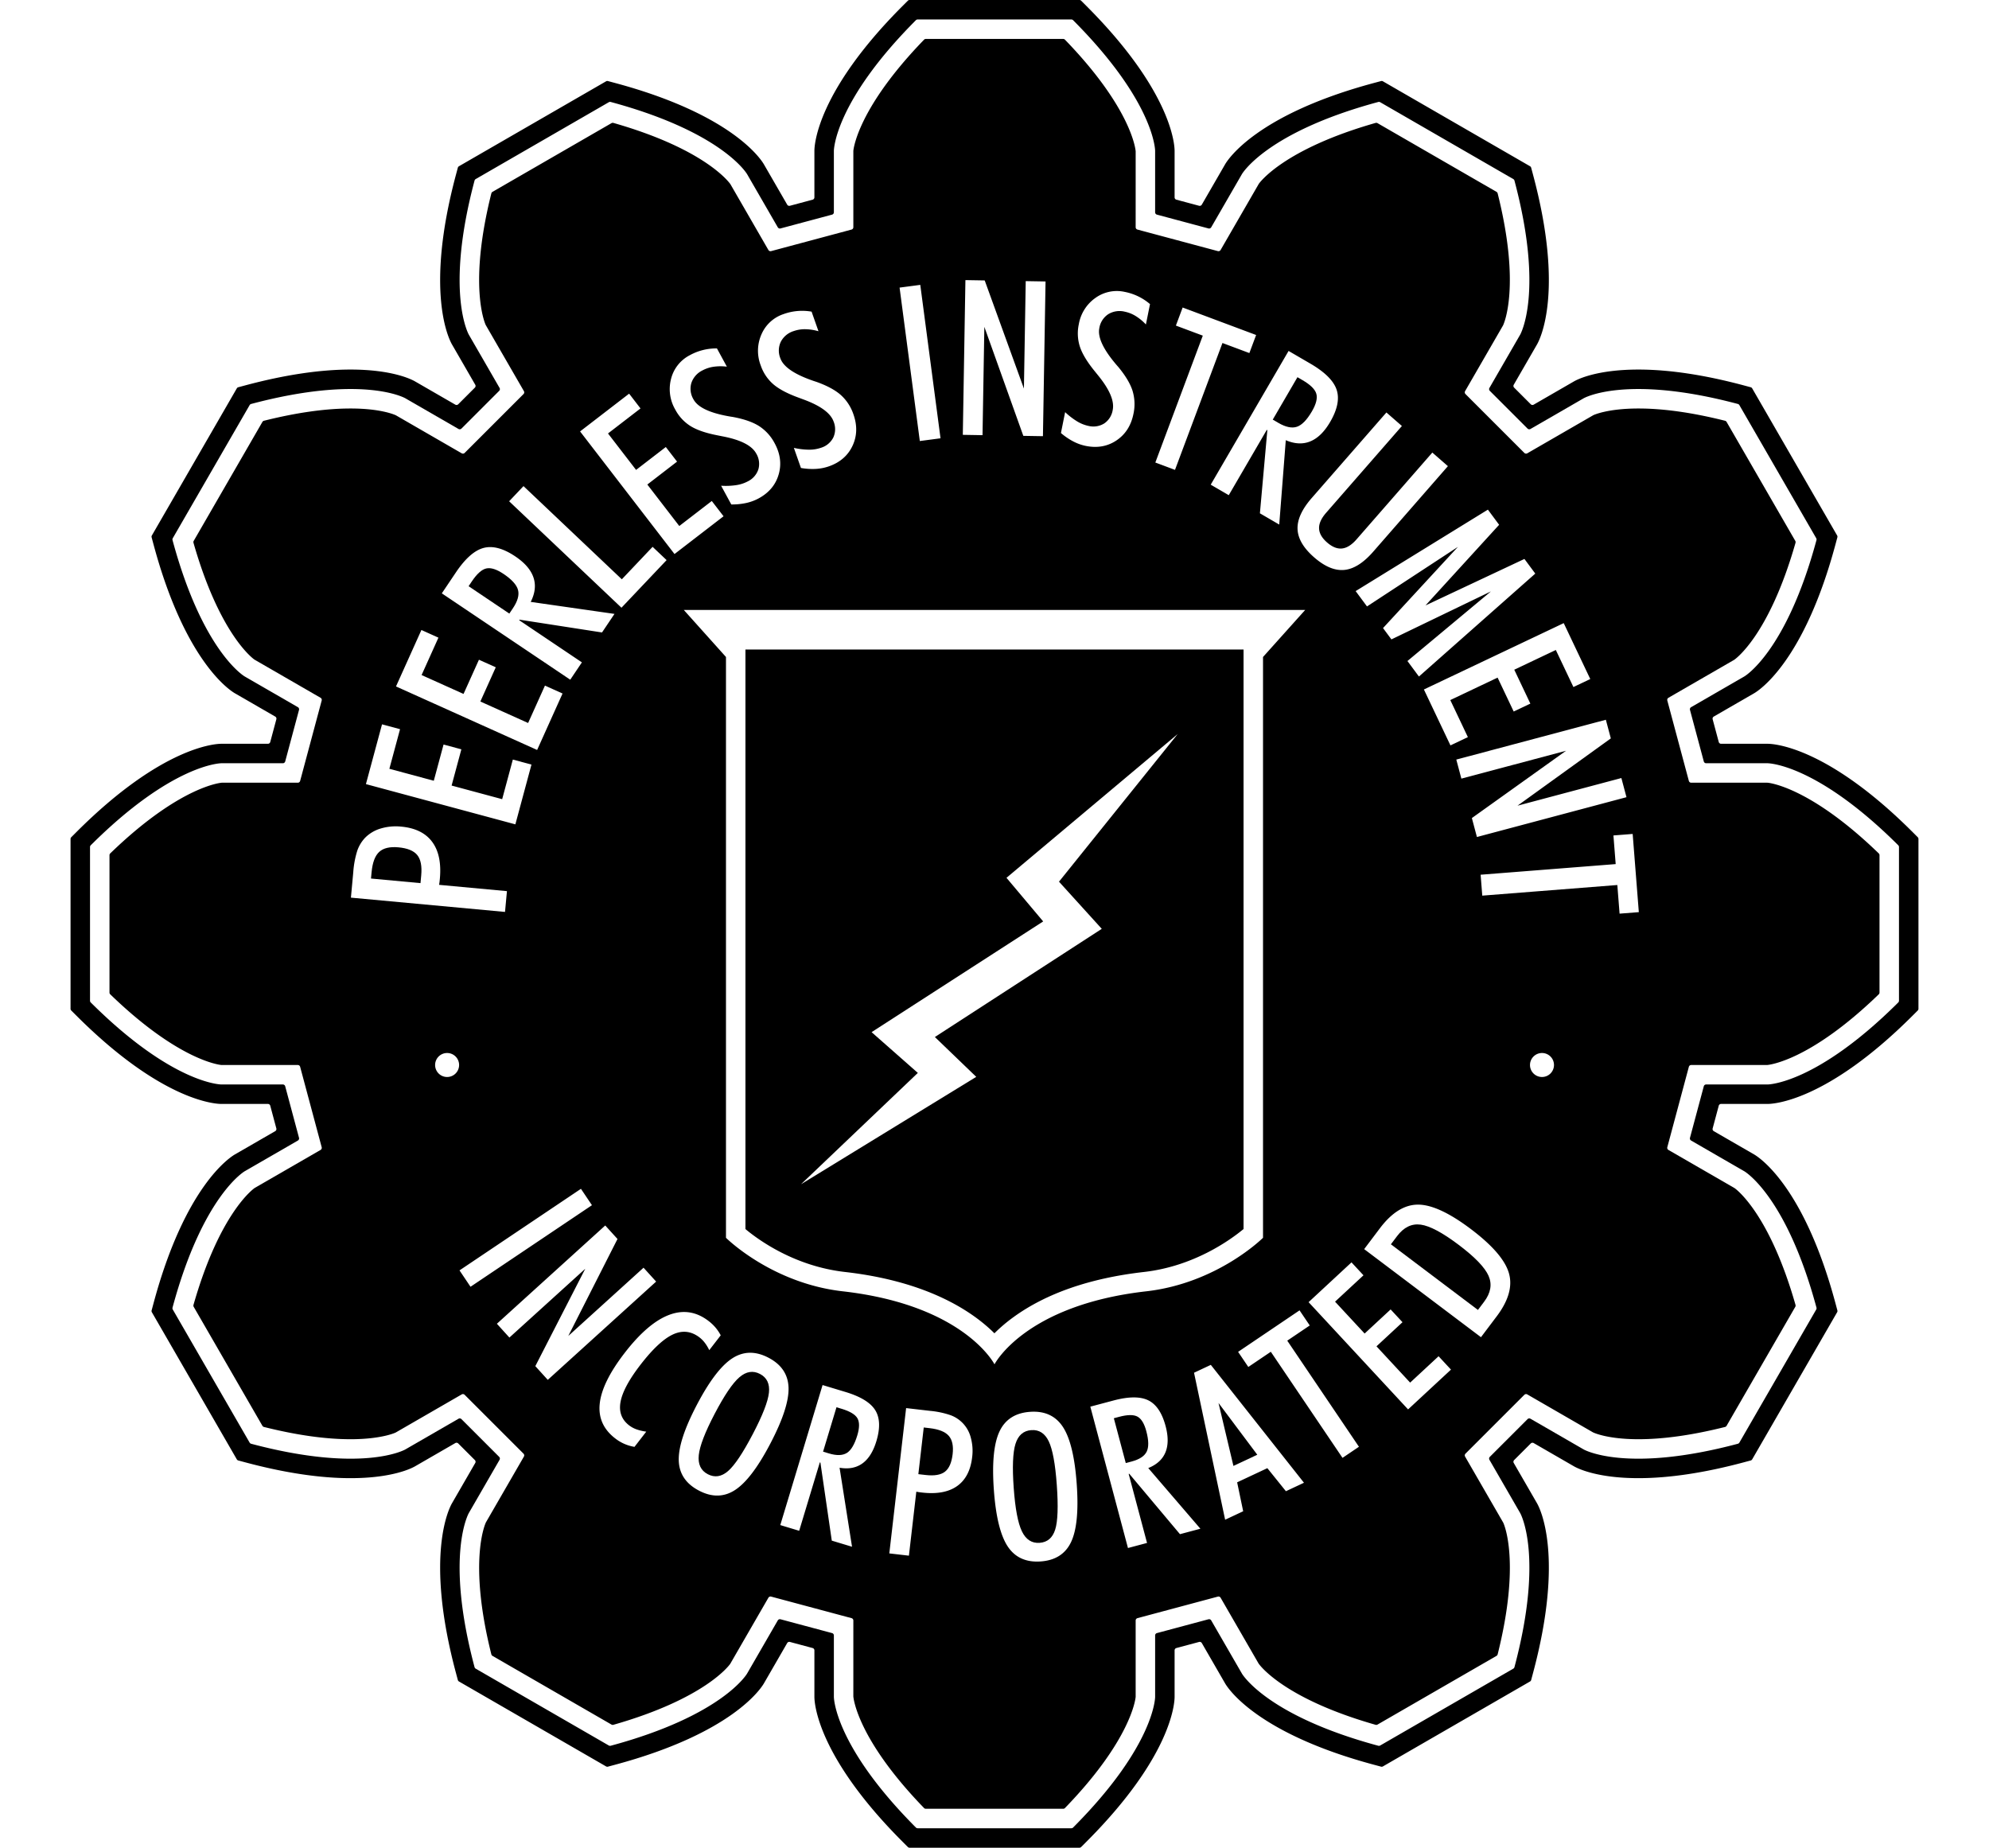 <svg xmlns="http://www.w3.org/2000/svg" viewBox="0 0 1185.818 1101.695">
  <title>solid-logo</title>
  <g>
    <g>
      <path class="a" d="M625.25,859.383q-3.443-7.18-10.401-6.68-7.014.506-9.42,8.165-2.406,7.66-1.066,26.31,1.331,18.475,4.877,25.854,3.549,7.38,10.565,6.875,6.955-.502,9.29-7.915,2.334-7.414.949-26.662Q628.693,866.562,625.25,859.383Z"/>
      <path class="a" d="M501.846,840.015l-3.146-.949L490.706,865.543l3.489,1.054q6.861,2.07,10.661-.275,3.796-2.351,6.249-10.469,2.036-6.75.108-10.171Q509.278,842.261,501.846,840.015Z"/>
      <path class="a" d="M678.179,844.669q-3.443-1.896-10.945.102l-3.177.844,7.116,26.73,3.523-.938q6.925-1.845,8.924-5.838,1.998-3.991-.187-12.192Q681.622,846.568,678.179,844.669Z"/>
      <path class="a" d="M237.568,505.223q-7.741-.719-11.486,2.712-3.745,3.431-4.554,12.177l-.346,3.712,29.515,2.735.425-4.594q.769-8.306-2.364-12.152Q245.622,505.972,237.568,505.223Z"/>
      <path class="a" d="M773.175,254.463q4.485-1.488,9.001-9.241,3.749-6.445,2.604-10.44-1.148-3.996-8.25-8.128l-3.004-1.751-14.722,25.287,3.333,1.941Q768.692,255.948,773.175,254.463Z"/>
      <path class="a" d="M453.1,819.217q-6.236-3.26-12.308,1.99-6.079,5.25-14.742,21.819-8.583,16.412-9.445,24.553-.863,8.145,5.37,11.406,6.177,3.231,12.061-1.848,5.887-5.08,14.83-22.178,8.723-16.677,9.567-24.593Q459.275,822.451,453.1,819.217Z"/>
      <path class="a" d="M300.206,342.201q-6.189-4.157-10.25-3.273-4.064.888-8.646,7.705l-1.938,2.885L303.653,365.845l2.151-3.2q4.234-6.296,3.041-10.865Q307.654,347.211,300.206,342.201Z"/>
      <polygon class="a" points="749.58 867.377 726.464 836.518 735.357 874.048 749.58 867.377"/>
      <path class="a" d="M554.229,851.533l-3.503-.402-3.219,27.829,4.333.501q7.83.906,11.534-1.972,3.698-2.878,4.58-10.474.842-7.303-2.318-10.913Q562.477,852.487,554.229,851.533Z"/>
      <path class="a" d="M869.631,742.222q-14.496-10.933-22.609-12.038-8.107-1.101-14.116,6.861l-3.67,4.866,51.895,39.136,3.667-4.866q5.973-7.915,2.675-15.453Q884.179,753.191,869.631,742.222Z"/>
    </g>
    <path class="a" d="M1143.336,499.187l-2.98-2.98c-51.252-51.253-83.097-52.732-86.56-52.732h-27.715a1.437,1.437,0,0,1-1.388-1.066l-3.629-13.545a1.438,1.438,0,0,1,.67-1.617l24-13.858c2.998-1.73,29.836-18.935,48.596-88.947l1.092-4.068a1.438,1.438,0,0,0-.143-1.092L1044.635,231.565a1.437,1.437,0,0,0-.873-.67l-4.07-1.09c-23.42-6.274-44.569-9.457-62.865-9.457-24.961,0-36.422,5.889-38.465,7.069l-24,13.856a1.437,1.437,0,0,1-1.735-.229l-9.915-9.915a1.438,1.438,0,0,1-.229-1.735l13.856-24.002c1.732-2.998,16.372-31.316-2.389-101.33l-1.09-4.069a1.437,1.437,0,0,0-.67-.873L824.475,48.477a1.437,1.437,0,0,0-1.091-.144l-4.07,1.09c-70.015,18.761-87.217,45.6-88.949,48.598l-13.859,24.002a1.437,1.437,0,0,1-1.617.67L701.346,119.064a1.437,1.437,0,0,1-1.065-1.388V89.96c0-3.463-1.479-35.306-52.734-86.561l-2.977-2.978A1.438,1.438,0,0,0,643.554 0H542.264a1.438,1.438,0,0,0-1.017.421l-2.977,2.978C487.016,54.654,485.537,86.497,485.537,89.96v27.715a1.437,1.437,0,0,1-1.065,1.388L470.928,122.693a1.437,1.437,0,0,1-1.617-.67l-13.859-24.002c-1.732-2.998-18.933-29.837-88.949-48.598l-4.07-1.09a1.437,1.437,0,0,0-1.091.144L273.627,99.121a1.437,1.437,0,0,0-.67.873l-1.09,4.069c-18.758,70.014-4.118,98.332-2.386,101.33l13.856,24.002a1.437,1.437,0,0,1-.228,1.735l-9.915,9.916a1.438,1.438,0,0,1-1.735.229L247.453,227.416c-2.043-1.18-13.509-7.068-38.462-7.068-18.296,0-39.448,3.181-62.865,9.456l-4.07,1.09a1.438,1.438,0,0,0-.873.67l-50.645,87.719a1.437,1.437,0,0,0-.143,1.092l1.092,4.068c18.761,70.014,45.598,87.219,48.596,88.95l24.003,13.856a1.437,1.437,0,0,1,.67,1.617L161.125,442.409a1.438,1.438,0,0,1-1.388,1.065H132.021c-3.463,0-35.308,1.479-86.56,52.732l-2.98,2.98a1.438,1.438,0,0,0-.421,1.017V601.491a1.437,1.437,0,0,0,.422,1.017l2.979,2.977c51.252,51.255,83.097,52.734,86.56,52.734h27.715a1.438,1.438,0,0,1,1.389,1.065l3.629,13.544a1.437,1.437,0,0,1-.67,1.617l-24,13.859c-2.998,1.731-29.836,18.933-48.596,88.948L90.395,781.322a1.437,1.437,0,0,0,.143,1.092L141.183,870.129a1.437,1.437,0,0,0,.873.67l4.07,1.09c23.417,6.274,44.566,9.457,62.862,9.457,24.964,0,36.427-5.892,38.468-7.071l24-13.856a1.437,1.437,0,0,1,1.735.228l9.915,9.915a1.437,1.437,0,0,1,.229,1.735l-13.856,24.003c-1.732,2.998-16.372,31.318,2.389,101.33l1.09,4.07a1.438,1.438,0,0,0,.67.873l87.716,50.645a1.437,1.437,0,0,0,1.092.143l4.069-1.092c70.015-18.761,87.217-45.598,88.949-48.596L469.311,979.669a1.438,1.438,0,0,1,1.617-.67l13.544,3.631a1.438,1.438,0,0,1,1.065,1.389v27.715c0,3.463,1.479,35.308,52.734,86.56l2.977,2.979a1.438,1.438,0,0,0,1.017.421h101.289a1.438,1.438,0,0,0,1.017-.421l2.977-2.979c51.255-51.252,52.734-83.097,52.734-86.56V984.019a1.438,1.438,0,0,1,1.065-1.388l13.544-3.629a1.437,1.437,0,0,1,1.617.67l13.859,24c1.732,2.998,18.933,29.835,88.949,48.596l4.069,1.092a1.437,1.437,0,0,0,1.092-.143L912.191,1002.573a1.437,1.437,0,0,0,.67-.873l1.09-4.07c18.758-70.012,4.118-98.332,2.386-101.33l-13.856-24a1.438,1.438,0,0,1,.228-1.735L912.624,860.65a1.437,1.437,0,0,1,1.735-.229l24.003,13.856c2.046,1.182,13.509,7.068,38.465,7.068,18.296,0,39.445-3.18,62.865-9.457l4.07-1.09a1.437,1.437,0,0,0,.873-.67l50.645-87.716a1.437,1.437,0,0,0,.143-1.092l-1.092-4.069c-18.761-70.015-45.598-87.217-48.596-88.948l-24.003-13.859a1.438,1.438,0,0,1-.67-1.617l3.631-13.544a1.437,1.437,0,0,1,1.389-1.065h27.715c3.463,0,35.308-1.479,86.56-52.734l2.979-2.977a1.437,1.437,0,0,0,.422-1.017V500.203A1.437,1.437,0,0,0,1143.336,499.187Zm-11.188,51.66v45.82a1.498,1.498,0,0,1-.44,1.05c-49.066,48.894-77.913,48.894-77.913,48.894H1017.191a1.461,1.461,0,0,0-1.411,1.083l-8.23,30.717a1.461,1.461,0,0,0,.681,1.643l31.7,18.302s24.982,14.424,43.027,81.3a1.496,1.496,0,0,1-.144,1.129l-22.91,39.681-22.91,39.681a1.495,1.495,0,0,1-.906.69c-66.94,17.811-91.922,3.387-91.922,3.387l-31.7-18.302a1.461,1.461,0,0,0-1.763.232l-22.486,22.486a1.461,1.461,0,0,0-.232,1.763l18.302,31.7s14.424,24.982-3.387,91.922a1.496,1.496,0,0,1-.69.906l-39.681,22.91-39.681,22.91a1.497,1.497,0,0,1-1.129.145c-66.877-18.045-81.3-43.028-81.3-43.028l-18.302-31.7a1.461,1.461,0,0,0-1.643-.681l-30.717,8.23a1.46,1.46,0,0,0-1.083,1.411v36.604s0,28.847-48.894,77.913a1.496,1.496,0,0,1-1.05.44H547.089a1.496,1.496,0,0,1-1.05-.44c-48.894-49.066-48.894-77.913-48.894-77.913V975.129a1.46,1.46,0,0,0-1.083-1.411l-30.717-8.231a1.461,1.461,0,0,0-1.643.681l-18.302,31.7s-14.424,24.982-81.3,43.027a1.497,1.497,0,0,1-1.129-.145l-39.681-22.91L283.608,994.931a1.497,1.497,0,0,1-.69-.906c-17.811-66.939-3.387-91.922-3.387-91.922l18.302-31.7a1.461,1.461,0,0,0-.232-1.763L275.115,846.154a1.461,1.461,0,0,0-1.763-.232l-31.7,18.302s-24.982,14.424-91.922-3.387a1.496,1.496,0,0,1-.906-.69l-22.91-39.681L103.004,780.785a1.497,1.497,0,0,1-.144-1.129c18.045-66.877,43.027-81.3,43.027-81.3L177.587,680.053a1.461,1.461,0,0,0,.681-1.643l-8.23-30.717a1.461,1.461,0,0,0-1.411-1.083H132.023s-28.847,0-77.913-48.894a1.496,1.496,0,0,1-.44-1.05V505.027a1.496,1.496,0,0,1,.44-1.05c49.066-48.894,77.913-48.894,77.913-48.894h36.604a1.461,1.461,0,0,0,1.411-1.083l8.23-30.717a1.461,1.461,0,0,0-.681-1.643L145.888,403.337s-24.982-14.423-43.027-81.3a1.496,1.496,0,0,1,.144-1.129l22.91-39.681,22.91-39.681a1.497,1.497,0,0,1,.906-.69c66.94-17.811,91.922-3.387,91.922-3.387l31.7,18.302a1.461,1.461,0,0,0,1.763-.232l22.487-22.486a1.461,1.461,0,0,0,.232-1.763l-18.302-31.7s-14.424-24.982,3.387-91.922a1.497,1.497,0,0,1,.69-.906L323.29,83.852l39.681-22.91a1.497,1.497,0,0,1,1.129-.145c66.877,18.045,81.3,43.028,81.3,43.028l18.302,31.7a1.461,1.461,0,0,0,1.643.681l30.717-8.23a1.46,1.46,0,0,0,1.083-1.411V89.96s0-28.847,48.894-77.913a1.496,1.496,0,0,1,1.05-.439h91.639a1.496,1.496,0,0,1,1.05.439c48.894,49.066,48.894,77.913,48.894,77.913V126.564a1.461,1.461,0,0,0,1.083,1.411l30.717,8.23a1.461,1.461,0,0,0,1.643-.68l18.302-31.7s14.424-24.982,81.3-43.027a1.496,1.496,0,0,1,1.129.144L862.529,83.852,902.21,106.762a1.496,1.496,0,0,1,.69.906c17.811,66.939,3.387,91.922,3.387,91.922l-18.302,31.7a1.461,1.461,0,0,0,.232,1.763L910.703,255.54a1.461,1.461,0,0,0,1.763.232l31.7-18.302s24.982-14.423,91.922,3.387a1.497,1.497,0,0,1,.906.69l22.91,39.681,22.91,39.681a1.497,1.497,0,0,1,.145,1.129c-18.045,66.876-43.028,81.3-43.028,81.3l-31.7,18.302a1.461,1.461,0,0,0-.681,1.643l8.23,30.717a1.46,1.46,0,0,0,1.411,1.083h36.605s28.847,0,77.913,48.895a1.496,1.496,0,0,1,.44,1.05Z"/>
    <path class="a" d="M1120.087,508.831c-40.627-39.318-64.924-42.007-66.234-42.135a1.177,1.177,0,0,0-.128-.006h-45.442a1.458,1.458,0,0,1-1.408-1.08l-12.842-47.927a1.458,1.458,0,0,1,.679-1.64l39.171-22.611c.209-.136,20.608-13.846,36.583-69.786a1.493,1.493,0,0,0-.138-1.148l-40.953-70.931a1.491,1.491,0,0,0-.924-.695c-19.345-4.852-36.69-7.309-51.623-7.309-18.678,0-26.832,3.96-26.86,3.96l.003-.003-39.415,22.758a1.458,1.458,0,0,1-1.76-.232l-35.086-35.086a1.458,1.458,0,0,1-.232-1.76l22.59-39.117c.019-.033.028-.047.044-.082.465-.967,10.663-23.242-3.228-78.698a1.495,1.495,0,0,0-.694-.925L821.259,73.428a1.495,1.495,0,0,0-1.148-.138c-54.407,15.537-68.864,35.25-69.61,36.296a1.142,1.142,0,0,0-.067.105L727.714,149.045a1.458,1.458,0,0,1-1.64.679L678.146,136.882a1.458,1.458,0,0,1-1.08-1.408l.006-45.17c0-.039 0-.055-.002-.093-.082-1.073-2.389-25.462-42.145-66.54a1.494,1.494,0,0,0-1.063-.454H551.958a1.494,1.494,0,0,0-1.063.454c-39.361,40.668-42.016,64.97-42.137,66.238a1.131,1.131,0,0,0-.005.123v45.443a1.458,1.458,0,0,1-1.08,1.408l-47.929,12.843a1.458,1.458,0,0,1-1.64-.679l-22.579-39.12c-.02-.034-.027-.048-.049-.08-.61-.891-14.805-20.858-69.769-36.555a1.494,1.494,0,0,0-1.148.138l-70.932,40.952a1.495,1.495,0,0,0-.694.925c-13.732,54.824-3.922,77.21-3.372,78.427a1.185,1.185,0,0,0,.061.116L312.343,233.202a1.458,1.458,0,0,1-.232,1.76l-35.086,35.085a1.458,1.458,0,0,1-1.76.232l-39.168-22.617c-.079-.041-8.207-4.098-27.107-4.098-14.936,0-32.278,2.456-51.623,7.307a1.491,1.491,0,0,0-.924.695l-40.953,70.931a1.493,1.493,0,0,0-.138,1.148c15.525,54.364,35.221,68.84,36.293,69.607a1.13,1.13,0,0,0,.109.069l39.355,22.722a1.458,1.458,0,0,1,.679,1.64L178.943,465.61a1.458,1.458,0,0,1-1.408,1.08l-45.228-.004c-.251.013-24.772,1.687-66.577,42.145a1.494,1.494,0,0,0-.454,1.063V591.798a1.494,1.494,0,0,0,.454,1.063c40.627,39.32,64.924,42.009,66.234,42.136a1.178,1.178,0,0,0,.128.006H177.535a1.458,1.458,0,0,1,1.408,1.08l12.842,47.929a1.458,1.458,0,0,1-.679,1.64l-39.12,22.579c-.034.02-.048.027-.081.05-.896.614-20.859,14.814-36.553,69.769a1.494,1.494,0,0,0,.138,1.148l40.953,70.93a1.491,1.491,0,0,0,.924.695c19.342,4.852,36.687,7.308,51.62,7.308,18.681,0,26.834-3.962,26.863-3.962l-.003.003,39.415-22.758a1.458,1.458,0,0,1,1.76.232l35.086,35.086a1.458,1.458,0,0,1,.232,1.76L289.75,907.608c-.019.033-.028.047-.044.082-.464.966-10.663,23.242,3.228,78.699a1.494,1.494,0,0,0,.694.925l70.932,40.951a1.495,1.495,0,0,0,1.148.138c54.407-15.536,68.864-35.25,69.611-36.296a1.142,1.142,0,0,0,.067-.105l22.72-39.356a1.458,1.458,0,0,1,1.64-.679l47.929,12.845a1.457,1.457,0,0,1,1.08,1.408l-.005,45.169c0,.039-.001.055.002.093.081,1.072,2.387,25.462,42.145,66.542a1.494,1.494,0,0,0,1.063.454h81.902a1.493,1.493,0,0,0,1.063-.454c39.361-40.667,42.016-64.97,42.137-66.238a1.111,1.111,0,0,0,.005-.123V966.221a1.458,1.458,0,0,1,1.08-1.408l47.929-12.843a1.458,1.458,0,0,1,1.64.679L750.293,991.769c.02.034.027.048.05.081.614.896,14.814,20.859,69.769,36.553a1.494,1.494,0,0,0,1.148-.138l70.932-40.951a1.494,1.494,0,0,0,.694-.925c13.732-54.823,3.922-77.211,3.372-78.428a1.172,1.172,0,0,0-.061-.117L873.475,868.493a1.457,1.457,0,0,1,.232-1.76l35.086-35.086a1.458,1.458,0,0,1,1.76-.232l39.12,22.592c.032.018.046.027.079.043.567.274,8.767,4.08,27.075,4.08,14.933,0,32.278-2.456,51.623-7.308a1.491,1.491,0,0,0,.924-.695l40.953-70.931a1.493,1.493,0,0,0,.138-1.148c-15.525-54.365-35.22-68.84-36.293-69.609a1.181,1.181,0,0,0-.109-.069L994.709,685.652a1.458,1.458,0,0,1-.679-1.64l12.845-47.929a1.458,1.458,0,0,1,1.408-1.081l45.169.006c.039,0,.054 0.0.093-.002,1.072-.081,25.462-2.387,66.542-42.145a1.495,1.495,0,0,0,.454-1.063V509.894A1.495,1.495,0,0,0,1120.087,508.831ZM957.392,429.152l2.959,11.117-55.633,40.12L966.645,463.902l3.041,11.421L880.519,499.062l-3.007-11.299,56.154-40.128-62.414,16.615-3.024-11.358Zm-9.292-24.275-10.049,4.77-10.488-22.096-24.777,11.761,9.593,20.211-9.936,4.716-9.593-20.212-28.203,13.387,10.486,22.096-10.392,4.931L848.915,411.097l83.36-39.562ZM887.065,303.867l6.697,9.037-43.895,48.089,58.98-27.724,6.47,8.734-69.366,61.375-6.847-9.244L888.888,352.616,829.548,381.236l-5.002-6.753,44.666-48.426L814.99,361.583l-6.77-9.142Zm-60.502-57.931,9.236,8.065L790.621,305.751q-4.366,4.999-4.206,9.332.157,4.336,4.778,8.366,4.617,4.03,8.91,3.582,4.289-.447,8.655-5.444l45.181-51.75,9.284,8.105L818.708,328.93Q809.896,339.022,801.441,339.818q-8.459.799-17.978-7.516-9.522-8.31-9.873-16.797-.353-8.489,8.459-18.579Zm-58.325-36.691,12.999,7.57q12.944,7.532,15.635,15.538,2.687,8-3.829,19.197-5.152,8.846-11.798,11.596-6.648,2.751-14.671-.68L762.664,312.771l-11.523-6.711L755.571,256.498l-.326-.19-22.674,38.941-10.758-6.263Zm-67.184-15.116,4.03-10.775,43.804,16.386-4.03,10.772L728.816,204.512,700.519,280.161l-11.721-4.384L717.095,200.128Zm-66.033,51.606a42.658,42.658,0,0,0,7.201,5.54,21.331,21.331,0,0,0,6.62,2.653,12.28,12.28,0,0,0,9.516-1.471,11.94,11.94,0,0,0,5.033-8.046q1.607-7.991-8.901-20.807-1.237-1.539-1.856-2.307-6.725-8.247-8.805-14.566a25.809,25.809,0,0,1-.66-13.379,24.173,24.173,0,0,1,9.93-15.731,21.803,21.803,0,0,1,17.48-3.576,32.651,32.651,0,0,1,15.04,7.278l-2.443,12.143a29.986,29.986,0,0,0-6.167-5.075,20.117,20.117,0,0,0-6.416-2.548,12.938,12.938,0,0,0-9.913,1.522,12.247,12.247,0,0,0-5.282,8.317q-1.569,7.805,9.61,21.141,1.037,1.241,1.621,1.873,6.487,7.817,8.55,14.226a27.14,27.14,0,0,1,.57,13.844q-2.096,10.411-10.075,15.799-7.983,5.39-18.33,3.31a28.493,28.493,0,0,1-7.459-2.661,39.554,39.554,0,0,1-7.368-5.027ZM575.571,167.011l11.5.196,23.374,64.486,1.08-64.072,11.818.198L621.784,260.074l-11.69-.195L586.859,194.888l-1.091,64.58-11.755-.198Zm-26.908,2.843,12.067,91.476-12.345,1.63-12.064-91.479Zm-94.645,29.402a21.8,21.8,0,0,1,13.195-12.007,32.614,32.614,0,0,1,16.647-1.434l4.109,11.687a29.941,29.941,0,0,0-7.895-1.21,20.086,20.086,0,0,0-6.818,1.091,12.919,12.919,0,0,0-7.739,6.374,12.235,12.235,0,0,0-.289,9.848q2.64,7.511,19.067,13.26c1.017.357,1.802.618,2.349.782q9.573,3.401,14.62,7.856a27.116,27.116,0,0,1,7.567,11.608q3.52,10.015-.584,18.729-4.106,8.71-14.062,12.211a28.478,28.478,0,0,1-7.768,1.528,39.529,39.529,0,0,1-8.904-.555l-4.214-11.982a42.383,42.383,0,0,0,9.02,1.08,21.34,21.34,0,0,0,7.048-1.105,12.257,12.257,0,0,0,7.425-6.127,11.93,11.93,0,0,0,.215-9.488q-2.704-7.69-18.287-13.331-1.849-.688-2.774-1.034-9.994-3.656-15.011-8.02a25.833,25.833,0,0,1-7.411-11.163A24.189,24.189,0,0,1,454.018,199.255ZM400.114,225.758a21.81,21.81,0,0,1,11.117-13.954,32.682,32.682,0,0,1,16.207-4.061l5.914,10.885a29.928,29.928,0,0,0-7.986.06,20.125,20.125,0,0,0-6.558,2.162,12.916,12.916,0,0,0-6.629,7.521,12.244,12.244,0,0,0,1.281,9.771q3.8,6.997,20.931,10.058c1.06.193,1.876.323,2.446.399q9.985,1.837,15.683,5.43a27.144,27.144,0,0,1,9.315,10.259q5.067,9.331,2.4,18.582-2.67,9.259-11.939,14.294a28.442,28.442,0,0,1-7.431,2.743,39.536,39.536,0,0,1-8.879.867L429.924,289.615a42.342,42.342,0,0,0,9.08-.368,21.424,21.424,0,0,0,6.782-2.21,12.277,12.277,0,0,0,6.356-7.229,11.945,11.945,0,0,0-1.295-9.403q-3.894-7.163-20.175-10.253-1.938-.387-2.905-.581-10.449-2.019-16.097-5.532a25.8,25.8,0,0,1-9.088-9.839A24.185,24.185,0,0,1,400.114,225.758Zm-25.035,8.961,6.784,8.813-19.376,14.921,16.734,21.73,17.726-13.648,6.708,8.711L385.93,288.898l19.05,24.735L424.358,298.712l7.017,9.111-29.24,22.518-56.299-73.104ZM312.106,289.842,370.726,345.404l18.347-19.356,8.349,7.912-26.911,28.393L303.542,298.879ZM271.796,341.303q8.357-12.43,16.516-14.598,8.158-2.168,18.911,5.059,8.493,5.713,10.809,12.523,2.317,6.81-1.627,14.595l49.945,7.156L358.911,377.104l-49.172-7.626-.213.314,37.394,25.143L339.975,405.268l-76.573-51.484Zm-20.557,34.33,10.146,4.565-10.041,22.303,25.012,11.256,9.182-20.398,10.029,4.511-9.185,20.402,28.47,12.815,10.041-22.303,10.488,4.721L320.231,447.162l-84.139-37.873Zm-23.479,56.248,10.741,2.894-6.362,23.615,26.483,7.133,5.821-21.6,10.616,2.859-5.818,21.603,30.147,8.119,6.359-23.615,11.106,2.99-9.599,35.639-89.096-24Zm-18.548,103.336,1.397-15.102a55.467,55.467,0,0,1,2.403-12.914,21.373,21.373,0,0,1,4.719-7.751,21.609,21.609,0,0,1,9.264-5.458,31.382,31.382,0,0,1,12.226-1.119q12.587,1.169,18.452,9.105,5.866,7.937,4.56,22.034c-.094,1.006-.173,1.76-.244,2.261-.065.502-.139.941-.215,1.312l40.463,3.752-1.148,12.396Zm57.349,106.939a7.153,7.153,0,1,1,7.154-7.153A7.162,7.162,0,0,1,266.561,642.157Zm7.392,115.304,72.398-48.636,6.563,9.769-72.398,48.636Zm45.198,57.089,29.77-58.053L303.701,797.512l-7.465-8.229L360.838,730.688l7.306,8.051-29.337,57.821,44.867-40.695,7.507,8.275-64.605,58.594Zm62.732-.875q-10.232,13.233-11.905,22.093-1.679,8.859,5.081,14.084a16.175,16.175,0,0,0,4.415,2.395,29.177,29.177,0,0,0,5.818,1.363l-7.017,9.074a25.195,25.195,0,0,1-11.551-5.081q-10.589-8.183-9.148-20.889,1.441-12.702,14.924-30.145,13.739-17.769,26.39-22.561,12.651-4.795,23.618,3.684a26.408,26.408,0,0,1,4.172,3.979,25.264,25.264,0,0,1,3.004,4.514l-6.833,8.836a24.944,24.944,0,0,0-2.67-4.407,17.326,17.326,0,0,0-3.063-3.12q-7.418-5.739-15.847-1.868Q392.845,799.496,381.883,813.674Zm77.406,47.006q-11.103,21.229-21.022,27.702-9.917,6.478-21.549.391-11.686-6.108-12.05-17.964-.366-11.856,10.738-33.081,11.103-21.229,21.087-27.77,9.99-6.538,21.674-.428,11.63,6.083,11.954,17.95Q470.448,839.35,459.289,860.68Zm63.197-1.392q-2.797,9.267-8.306,13.249-5.509,3.987-13.637,2.59l7.428,47.111-12.067-3.645L489.116,872.053l-.346-.105L476.46,912.726l-11.265-3.404,25.211-83.493,13.609,4.109q13.556,4.089,17.783,10.86Q526.027,847.565,522.486,859.289Zm57.101,9.551q-1.373,11.869-8.998,17.241-7.63,5.373-20.92,3.834c-.949-.111-1.661-.201-2.134-.278-.473-.074-.884-.15-1.236-.232l-4.415,38.156-11.69-1.352L540.218,839.571l14.241,1.646a52.444,52.444,0,0,1,12.155,2.548,19.263,19.263,0,0,1,12.18,13.498A29.643,29.643,0,0,1,579.587,868.839Zm-77.122-98.896c-42.561-4.837-69.647-31.921-69.647-31.921V391.723l-25.15-28.052h370.481l-25.15,28.052V738.022S725.915,765.107,683.353,769.944C610.859,778.181,592.909,813.473,592.909,813.473S574.959,778.181,502.465,769.944ZM638.609,919.331q-5.033,10.725-18.123,11.667-13.152.944-19.699-8.944-6.542-9.892-8.264-33.786-1.717-23.89,3.336-34.707,5.054-10.814,18.208-11.761,13.089-.944,19.608,8.981,6.517,9.921,8.244,33.934Q643.641,908.609,638.609,919.331Zm64.872-4.588-30.238-36.025-.346.091,10.956,41.16-11.373,3.03-22.439-84.284,13.742-3.659q13.679-3.643,20.835-.105,7.154,3.532,10.304,15.368,2.491,9.352-.102,15.638-2.593,6.283-10.239,9.372l31.08,36.172ZM766.646,889.13l-11.067-13.744-18.01,8.445,3.602,17.247-10.763,5.05-18.54-87.639,10.007-4.693,55.534,70.287Zm33.741-19.883-42.739-63.262-13.416,9.063-6.087-9.009,36.631-24.749,6.087,9.012-13.416,9.06,42.739,63.262Zm39.094-28.895-59.314-63.945,25.579-23.726,7.15,7.708L795.946,776.113l17.63,19.007,15.504-14.379,7.071,7.62-15.504,14.382,20.067,21.634,16.95-15.723,7.394,7.972Zm52.81-55.454-9.352,12.401L813.304,744.784l9.352-12.401q10.717-14.21,22.887-14.127,12.17.085,31.343,14.546,19.223,14.496,22.671,26.191Q903.009,770.687,892.291,784.898Zm27.026-142.742a7.153,7.153,0,1,1,7.154-7.153A7.162,7.162,0,0,1,919.317,642.157Zm46.259-97.397-1.343-17.074-80.518,6.334-.983-12.472L963.253,515.21l-1.346-17.074,11.469-.901,3.67,46.624Z"/>
    <path class="a" d="M444.425,387.282V732.833c7.966,6.637,29.442,22.178,59.348,25.576,49.821,5.662,76.281,23.808,89.09,36.566A93.727,93.727,0,0,1,604.12,785.408c19.622-14.269,45.842-23.352,77.922-26.999,29.668-3.372,51.334-18.979,59.351-25.607V387.282ZM631.36,525.697l25.506,28.118-99.506,64.502,24.668,23.753-104.472,64.031,69.647-66.382-27.568-24.304L621.928,549.396l-21.876-26.008,102.074-85.72Z"/>
  </g>
</svg>
